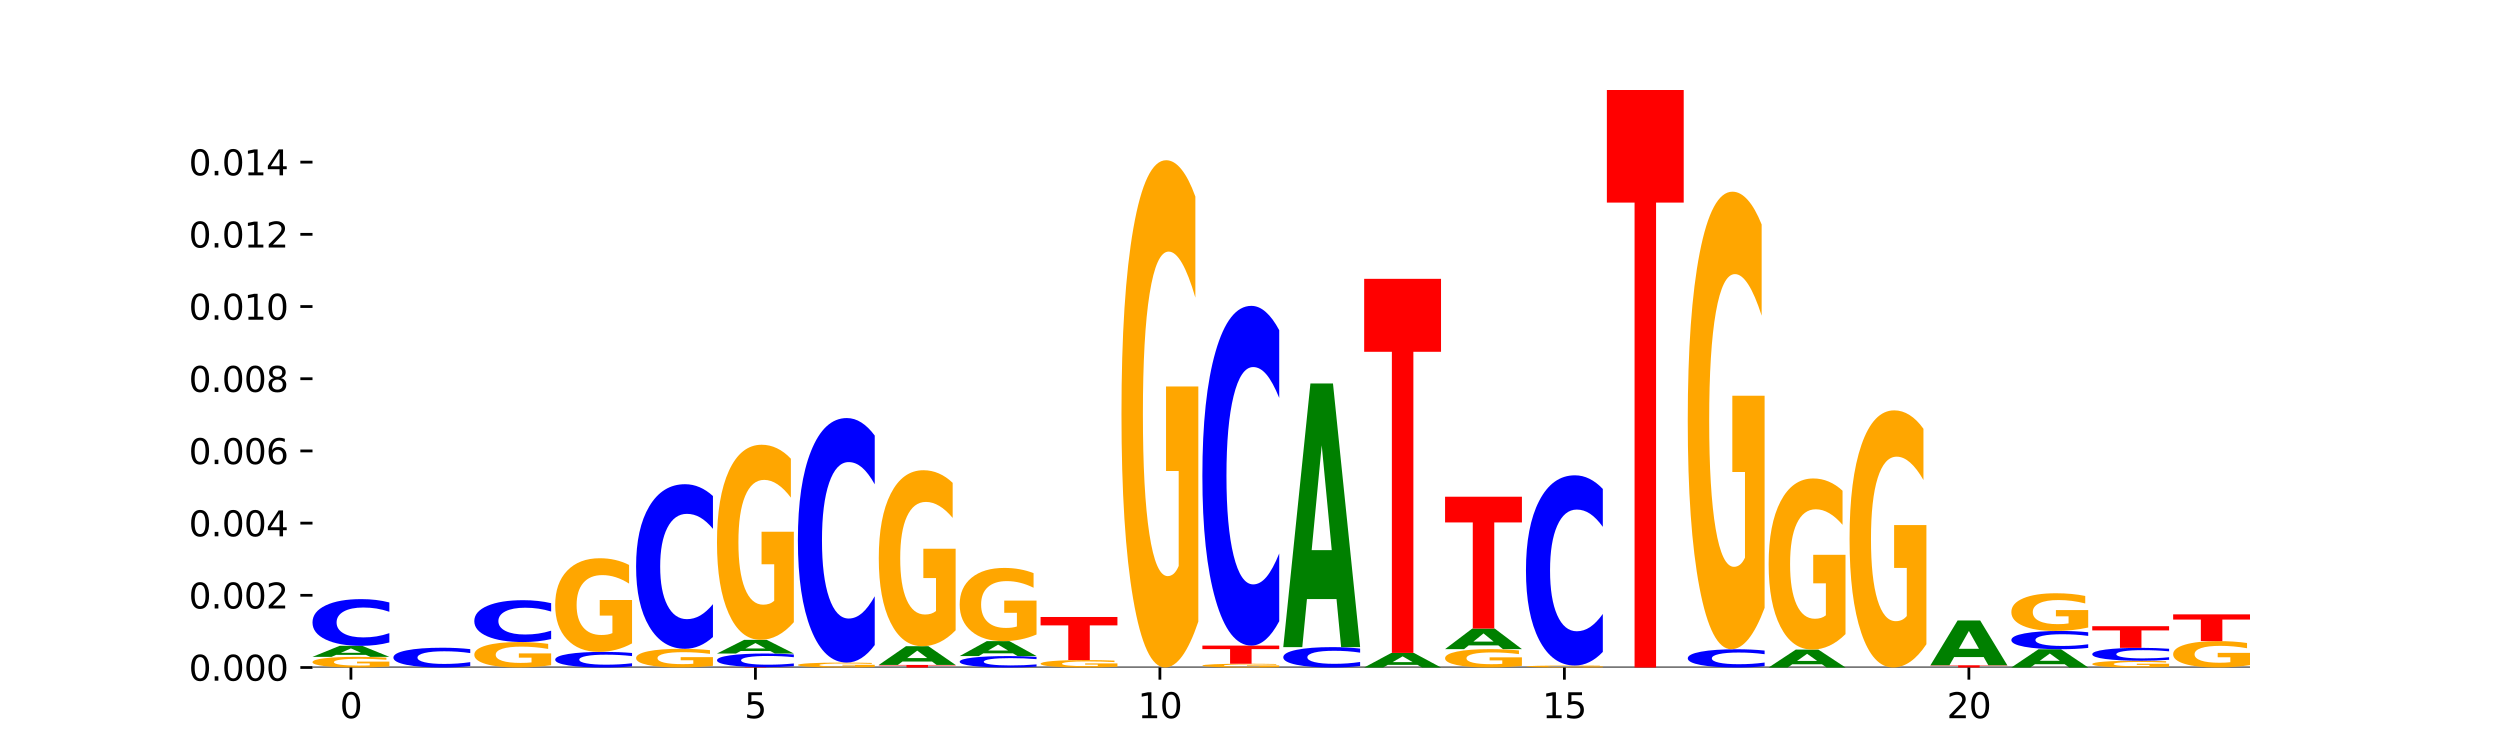 <?xml version="1.0" encoding="utf-8" standalone="no"?>
<!DOCTYPE svg PUBLIC "-//W3C//DTD SVG 1.1//EN"
  "http://www.w3.org/Graphics/SVG/1.1/DTD/svg11.dtd">
<svg xmlns:xlink="http://www.w3.org/1999/xlink" width="720pt" height="216pt" viewBox="0 0 720 216" xmlns="http://www.w3.org/2000/svg" version="1.1">
 <defs>
  <style type="text/css">*{stroke-linejoin: round; stroke-linecap: butt}</style>
 </defs>
 <g id="figure_1">
  <g id="patch_1">
   <path d="M 0 216 
L 720 216 
L 720 0 
L 0 0 
z
" style="fill: #ffffff"/>
  </g>
  <g id="axes_1">
   <g id="patch_2">
    <path d="M 90 192.24 
L 648 192.24 
L 648 25.92 
L 90 25.92 
z
" style="fill: #ffffff"/>
   </g>
   <g id="line2d_1">
    <path d="M 90 192.24 
L 648 192.24 
" clip-path="url(#pca70b6a811)" style="fill: none; stroke: #000000; stroke-width: 0.5; stroke-linecap: square"/>
   </g>
   <g id="patch_3">
    <path d="M 112.134 191.963 
Q 109.901 192.101 107.501 192.171 
Q 105.1 192.24 102.54 192.24 
Q 96.756 192.24 93.378 191.827 
Q 90 191.414 90 190.708 
Q 90 189.993 93.438 189.583 
Q 96.88 189.173 102.867 189.173 
Q 105.174 189.173 107.287 189.229 
Q 109.405 189.284 111.28 189.393 
L 111.28 190.004 
Q 109.346 189.864 107.431 189.795 
Q 105.516 189.726 103.592 189.726 
Q 100.03 189.726 98.1 189.98 
Q 96.171 190.234 96.171 190.708 
Q 96.171 191.176 98.031 191.432 
Q 99.891 191.688 103.314 191.688 
Q 104.246 191.688 105.045 191.673 
Q 105.844 191.658 106.479 191.626 
L 106.479 191.052 
L 102.833 191.052 
L 102.833 190.541 
L 112.134 190.541 
L 112.134 191.963 
z
" clip-path="url(#pca70b6a811)" style="fill: #ffa600"/>
   </g>
   <g id="patch_4">
    <path d="M 105.332 188.595 
L 96.82 188.595 
L 95.476 189.173 
L 90 189.173 
L 97.82 185.997 
L 104.314 185.997 
L 112.134 189.173 
L 106.662 189.173 
L 105.332 188.595 
z
M 98.177 188.005 
L 103.961 188.005 
L 101.074 186.741 
L 98.177 188.005 
z
" clip-path="url(#pca70b6a811)" style="fill: #008000"/>
   </g>
   <g id="patch_5">
    <path d="M 112.134 185.032 
Q 110.282 185.51 108.28 185.752 
Q 106.278 185.997 104.098 185.997 
Q 97.595 185.997 93.798 184.185 
Q 90 182.373 90 179.274 
Q 90 176.164 93.798 174.355 
Q 97.595 172.543 104.098 172.543 
Q 106.278 172.543 108.28 172.787 
Q 110.282 173.029 112.134 173.507 
L 112.134 176.189 
Q 110.265 175.555 108.453 175.261 
Q 106.641 174.966 104.639 174.966 
Q 101.047 174.966 98.99 176.114 
Q 96.937 177.259 96.937 179.274 
Q 96.937 181.28 98.99 182.428 
Q 101.047 183.573 104.639 183.573 
Q 106.641 183.573 108.453 183.279 
Q 110.265 182.981 112.134 182.348 
L 112.134 185.032 
z
" clip-path="url(#pca70b6a811)" style="fill: #0000ff"/>
   </g>
   <g id="patch_6">
    <path d="M 135.432 191.832 
Q 133.581 192.034 131.579 192.136 
Q 129.577 192.24 127.396 192.24 
Q 120.894 192.24 117.096 191.473 
Q 113.299 190.705 113.299 189.393 
Q 113.299 188.076 117.096 187.31 
Q 120.894 186.543 127.396 186.543 
Q 129.577 186.543 131.579 186.646 
Q 133.581 186.749 135.432 186.951 
L 135.432 188.087 
Q 133.564 187.818 131.752 187.694 
Q 129.939 187.569 127.937 187.569 
Q 124.346 187.569 122.288 188.055 
Q 120.236 188.54 120.236 189.393 
Q 120.236 190.243 122.288 190.729 
Q 124.346 191.214 127.937 191.214 
Q 129.939 191.214 131.752 191.089 
Q 133.564 190.963 135.432 190.695 
L 135.432 191.832 
z
" clip-path="url(#pca70b6a811)" style="fill: #0000ff"/>
   </g>
   <g id="patch_7">
    <path d="M 158.731 191.577 
Q 156.498 191.908 154.098 192.075 
Q 151.697 192.24 149.137 192.24 
Q 143.353 192.24 139.975 191.253 
Q 136.597 190.266 136.597 188.578 
Q 136.597 186.87 140.035 185.891 
Q 143.477 184.911 149.465 184.911 
Q 151.771 184.911 153.884 185.044 
Q 156.002 185.176 157.877 185.436 
L 157.877 186.897 
Q 155.943 186.563 154.028 186.398 
Q 152.113 186.231 150.189 186.231 
Q 146.627 186.231 144.698 186.84 
Q 142.768 187.447 142.768 188.578 
Q 142.768 189.698 144.628 190.31 
Q 146.488 190.92 149.911 190.92 
Q 150.844 190.92 151.642 190.885 
Q 152.441 190.849 153.076 190.773 
L 153.076 189.401 
L 149.43 189.401 
L 149.43 188.18 
L 158.731 188.18 
L 158.731 191.577 
z
" clip-path="url(#pca70b6a811)" style="fill: #ffa600"/>
   </g>
   <g id="patch_8">
    <path d="M 158.731 184.047 
Q 156.879 184.475 154.877 184.692 
Q 152.875 184.911 150.695 184.911 
Q 144.192 184.911 140.395 183.287 
Q 136.597 181.663 136.597 178.885 
Q 136.597 176.098 140.395 174.476 
Q 144.192 172.852 150.695 172.852 
Q 152.875 172.852 154.877 173.071 
Q 156.879 173.288 158.731 173.716 
L 158.731 176.12 
Q 156.863 175.552 155.05 175.288 
Q 153.238 175.024 151.236 175.024 
Q 147.644 175.024 145.587 176.053 
Q 143.534 177.079 143.534 178.885 
Q 143.534 180.684 145.587 181.713 
Q 147.644 182.739 151.236 182.739 
Q 153.238 182.739 155.05 182.475 
Q 156.863 182.208 158.731 181.64 
L 158.731 184.047 
z
" clip-path="url(#pca70b6a811)" style="fill: #0000ff"/>
   </g>
   <g id="patch_9">
    <path d="M 182.029 191.917 
Q 180.178 192.077 178.176 192.158 
Q 176.174 192.24 173.993 192.24 
Q 167.491 192.24 163.693 191.633 
Q 159.896 191.027 159.896 189.99 
Q 159.896 188.949 163.693 188.343 
Q 167.491 187.736 173.993 187.736 
Q 176.174 187.736 178.176 187.818 
Q 180.178 187.899 182.029 188.059 
L 182.029 188.957 
Q 180.161 188.745 178.349 188.646 
Q 176.536 188.548 174.534 188.548 
Q 170.943 188.548 168.885 188.932 
Q 166.833 189.315 166.833 189.99 
Q 166.833 190.661 168.885 191.045 
Q 170.943 191.429 174.534 191.429 
Q 176.536 191.429 178.349 191.33 
Q 180.161 191.231 182.029 191.018 
L 182.029 191.917 
z
" clip-path="url(#pca70b6a811)" style="fill: #0000ff"/>
   </g>
   <g id="patch_10">
    <path d="M 182.029 185.297 
Q 179.797 186.516 177.396 187.129 
Q 174.995 187.736 172.436 187.736 
Q 166.652 187.736 163.274 184.105 
Q 159.896 180.473 159.896 174.262 
Q 159.896 167.979 163.333 164.376 
Q 166.776 160.772 172.763 160.772 
Q 175.07 160.772 177.183 161.262 
Q 179.301 161.747 181.176 162.705 
L 181.176 168.08 
Q 179.241 166.849 177.327 166.242 
Q 175.412 165.629 173.487 165.629 
Q 169.926 165.629 167.996 167.868 
Q 166.066 170.102 166.066 174.262 
Q 166.066 178.384 167.927 180.635 
Q 169.787 182.879 173.21 182.879 
Q 174.142 182.879 174.941 182.751 
Q 175.739 182.617 176.374 182.339 
L 176.374 177.293 
L 172.728 177.293 
L 172.728 172.797 
L 182.029 172.797 
L 182.029 185.297 
z
" clip-path="url(#pca70b6a811)" style="fill: #ffa600"/>
   </g>
   <g id="patch_11">
    <path d="M 205.328 191.753 
Q 203.096 191.996 200.695 192.119 
Q 198.294 192.24 195.734 192.24 
Q 189.95 192.24 186.572 191.515 
Q 183.194 190.79 183.194 189.55 
Q 183.194 188.295 186.632 187.576 
Q 190.074 186.856 196.062 186.856 
Q 198.368 186.856 200.481 186.954 
Q 202.6 187.051 204.475 187.242 
L 204.475 188.315 
Q 202.54 188.069 200.625 187.948 
Q 198.711 187.826 196.786 187.826 
Q 193.224 187.826 191.295 188.273 
Q 189.365 188.719 189.365 189.55 
Q 189.365 190.373 191.225 190.822 
Q 193.085 191.27 196.508 191.27 
Q 197.441 191.27 198.239 191.245 
Q 199.038 191.218 199.673 191.162 
L 199.673 190.155 
L 196.027 190.155 
L 196.027 189.257 
L 205.328 189.257 
L 205.328 191.753 
z
" clip-path="url(#pca70b6a811)" style="fill: #ffa600"/>
   </g>
   <g id="patch_12">
    <path d="M 205.328 183.458 
Q 203.476 185.142 201.474 185.994 
Q 199.472 186.856 197.292 186.856 
Q 190.79 186.856 186.992 180.471 
Q 183.194 174.087 183.194 163.169 
Q 183.194 152.211 186.992 145.836 
Q 190.79 139.452 197.292 139.452 
Q 199.472 139.452 201.474 140.313 
Q 203.476 141.165 205.328 142.85 
L 205.328 152.299 
Q 203.46 150.067 201.647 149.029 
Q 199.835 147.991 197.833 147.991 
Q 194.241 147.991 192.184 152.035 
Q 190.131 156.069 190.131 163.169 
Q 190.131 170.239 192.184 174.283 
Q 194.241 178.317 197.833 178.317 
Q 199.835 178.317 201.647 177.279 
Q 203.46 176.231 205.328 173.999 
L 205.328 183.458 
z
" clip-path="url(#pca70b6a811)" style="fill: #0000ff"/>
   </g>
   <g id="patch_13">
    <path d="M 206.493 192.139 
L 228.626 192.139 
L 228.626 192.159 
L 220.663 192.159 
L 220.663 192.24 
L 214.471 192.24 
L 214.471 192.159 
L 206.493 192.159 
L 206.493 192.139 
z
" clip-path="url(#pca70b6a811)" style="fill: #ff0000"/>
   </g>
   <g id="patch_14">
    <path d="M 228.626 191.858 
Q 226.775 191.997 224.773 192.068 
Q 222.771 192.139 220.59 192.139 
Q 214.088 192.139 210.29 191.61 
Q 206.493 191.081 206.493 190.176 
Q 206.493 189.268 210.29 188.74 
Q 214.088 188.211 220.59 188.211 
Q 222.771 188.211 224.773 188.282 
Q 226.775 188.353 228.626 188.492 
L 228.626 189.275 
Q 226.758 189.09 224.946 189.004 
Q 223.133 188.918 221.131 188.918 
Q 217.54 188.918 215.482 189.254 
Q 213.43 189.588 213.43 190.176 
Q 213.43 190.762 215.482 191.097 
Q 217.54 191.432 221.131 191.432 
Q 223.133 191.432 224.946 191.346 
Q 226.758 191.259 228.626 191.074 
L 228.626 191.858 
z
" clip-path="url(#pca70b6a811)" style="fill: #0000ff"/>
   </g>
   <g id="patch_15">
    <path d="M 221.825 187.494 
L 213.312 187.494 
L 211.968 188.211 
L 206.493 188.211 
L 214.313 184.274 
L 220.806 184.274 
L 228.626 188.211 
L 223.155 188.211 
L 221.825 187.494 
z
M 214.67 186.763 
L 220.453 186.763 
L 217.566 185.197 
L 214.67 186.763 
z
" clip-path="url(#pca70b6a811)" style="fill: #008000"/>
   </g>
   <g id="patch_16">
    <path d="M 228.626 179.19 
Q 226.394 181.732 223.993 183.009 
Q 221.592 184.274 219.033 184.274 
Q 213.249 184.274 209.871 176.707 
Q 206.493 169.139 206.493 156.197 
Q 206.493 143.105 209.93 135.595 
Q 213.373 128.086 219.36 128.086 
Q 221.667 128.086 223.78 129.107 
Q 225.898 130.117 227.773 132.113 
L 227.773 143.314 
Q 225.839 140.749 223.924 139.484 
Q 222.009 138.207 220.084 138.207 
Q 216.523 138.207 214.593 142.873 
Q 212.664 147.527 212.664 156.197 
Q 212.664 164.786 214.524 169.475 
Q 216.384 174.153 219.807 174.153 
Q 220.739 174.153 221.538 173.886 
Q 222.336 173.608 222.971 173.027 
L 222.971 162.511 
L 219.325 162.511 
L 219.325 153.145 
L 228.626 153.145 
L 228.626 179.19 
z
" clip-path="url(#pca70b6a811)" style="fill: #ffa600"/>
   </g>
   <g id="patch_17">
    <path d="M 251.925 192.112 
Q 249.693 192.176 247.292 192.208 
Q 244.891 192.24 242.331 192.24 
Q 236.547 192.24 233.169 192.049 
Q 229.791 191.858 229.791 191.531 
Q 229.791 191.201 233.229 191.011 
Q 236.671 190.822 242.659 190.822 
Q 244.965 190.822 247.078 190.847 
Q 249.197 190.873 251.072 190.923 
L 251.072 191.206 
Q 249.137 191.141 247.222 191.109 
Q 245.308 191.077 243.383 191.077 
Q 239.821 191.077 237.892 191.195 
Q 235.962 191.312 235.962 191.531 
Q 235.962 191.748 237.822 191.866 
Q 239.682 191.985 243.105 191.985 
Q 244.038 191.985 244.836 191.978 
Q 245.635 191.971 246.27 191.956 
L 246.27 191.691 
L 242.624 191.691 
L 242.624 191.454 
L 251.925 191.454 
L 251.925 192.112 
z
" clip-path="url(#pca70b6a811)" style="fill: #ffa600"/>
   </g>
   <g id="patch_18">
    <path d="M 251.925 185.774 
Q 250.073 188.276 248.071 189.541 
Q 246.069 190.822 243.889 190.822 
Q 237.387 190.822 233.589 181.337 
Q 229.791 171.852 229.791 155.633 
Q 229.791 139.355 233.589 129.885 
Q 237.387 120.4 243.889 120.4 
Q 246.069 120.4 248.071 121.68 
Q 250.073 122.946 251.925 125.448 
L 251.925 139.486 
Q 250.057 136.169 248.244 134.627 
Q 246.432 133.085 244.43 133.085 
Q 240.839 133.085 238.781 139.093 
Q 236.729 145.086 236.729 155.633 
Q 236.729 166.136 238.781 172.143 
Q 240.839 178.137 244.43 178.137 
Q 246.432 178.137 248.244 176.595 
Q 250.057 175.038 251.925 171.722 
L 251.925 185.774 
z
" clip-path="url(#pca70b6a811)" style="fill: #0000ff"/>
   </g>
   <g id="patch_19">
    <path d="M 253.09 191.51 
L 275.223 191.51 
L 275.223 191.652 
L 267.26 191.652 
L 267.26 192.24 
L 261.068 192.24 
L 261.068 191.652 
L 253.09 191.652 
L 253.09 191.51 
z
" clip-path="url(#pca70b6a811)" style="fill: #ff0000"/>
   </g>
   <g id="patch_20">
    <path d="M 268.422 190.527 
L 259.91 190.527 
L 258.565 191.51 
L 253.09 191.51 
L 260.91 186.114 
L 267.404 186.114 
L 275.223 191.51 
L 269.752 191.51 
L 268.422 190.527 
z
M 261.267 189.525 
L 267.051 189.525 
L 264.163 187.379 
L 261.267 189.525 
z
" clip-path="url(#pca70b6a811)" style="fill: #008000"/>
   </g>
   <g id="patch_21">
    <path d="M 275.223 181.528 
Q 272.991 183.821 270.59 184.973 
Q 268.189 186.114 265.63 186.114 
Q 259.846 186.114 256.468 179.287 
Q 253.09 172.46 253.09 160.785 
Q 253.09 148.974 256.527 142.199 
Q 259.97 135.424 265.957 135.424 
Q 268.264 135.424 270.377 136.346 
Q 272.495 137.257 274.37 139.058 
L 274.37 149.162 
Q 272.436 146.848 270.521 145.707 
Q 268.606 144.555 266.681 144.555 
Q 263.12 144.555 261.19 148.764 
Q 259.261 152.963 259.261 160.785 
Q 259.261 168.533 261.121 172.764 
Q 262.981 176.983 266.404 176.983 
Q 267.336 176.983 268.135 176.743 
Q 268.934 176.491 269.568 175.968 
L 269.568 166.481 
L 265.923 166.481 
L 265.923 158.031 
L 275.223 158.031 
L 275.223 181.528 
z
" clip-path="url(#pca70b6a811)" style="fill: #ffa600"/>
   </g>
   <g id="patch_22">
    <path d="M 298.522 192.004 
Q 296.67 192.121 294.668 192.18 
Q 292.666 192.24 290.486 192.24 
Q 283.984 192.24 280.186 191.796 
Q 276.388 191.352 276.388 190.593 
Q 276.388 189.832 280.186 189.388 
Q 283.984 188.945 290.486 188.945 
Q 292.666 188.945 294.668 189.004 
Q 296.67 189.064 298.522 189.181 
L 298.522 189.838 
Q 296.654 189.682 294.841 189.61 
Q 293.029 189.538 291.027 189.538 
Q 287.436 189.538 285.378 189.819 
Q 283.326 190.1 283.326 190.593 
Q 283.326 191.085 285.378 191.366 
Q 287.436 191.646 291.027 191.646 
Q 293.029 191.646 294.841 191.574 
Q 296.654 191.501 298.522 191.346 
L 298.522 192.004 
z
" clip-path="url(#pca70b6a811)" style="fill: #0000ff"/>
   </g>
   <g id="patch_23">
    <path d="M 291.72 188.161 
L 283.208 188.161 
L 281.864 188.945 
L 276.388 188.945 
L 284.208 184.644 
L 290.702 184.644 
L 298.522 188.945 
L 293.051 188.945 
L 291.72 188.161 
z
M 284.566 187.363 
L 290.349 187.363 
L 287.462 185.652 
L 284.566 187.363 
z
" clip-path="url(#pca70b6a811)" style="fill: #008000"/>
   </g>
   <g id="patch_24">
    <path d="M 298.522 182.737 
Q 296.29 183.69 293.889 184.169 
Q 291.488 184.644 288.928 184.644 
Q 283.144 184.644 279.766 181.805 
Q 276.388 178.965 276.388 174.109 
Q 276.388 169.196 279.826 166.379 
Q 283.268 163.561 289.256 163.561 
Q 291.562 163.561 293.676 163.944 
Q 295.794 164.323 297.669 165.072 
L 297.669 169.275 
Q 295.734 168.312 293.819 167.838 
Q 291.905 167.359 289.98 167.359 
Q 286.418 167.359 284.489 169.109 
Q 282.559 170.856 282.559 174.109 
Q 282.559 177.332 284.419 179.091 
Q 286.279 180.846 289.702 180.846 
Q 290.635 180.846 291.433 180.746 
Q 292.232 180.642 292.867 180.424 
L 292.867 176.478 
L 289.221 176.478 
L 289.221 172.964 
L 298.522 172.964 
L 298.522 182.737 
z
" clip-path="url(#pca70b6a811)" style="fill: #ffa600"/>
   </g>
   <g id="patch_25">
    <path d="M 321.82 192.046 
Q 319.588 192.143 317.187 192.192 
Q 314.787 192.24 312.227 192.24 
Q 306.443 192.24 303.065 191.951 
Q 299.687 191.663 299.687 191.169 
Q 299.687 190.67 303.124 190.383 
Q 306.567 190.097 312.554 190.097 
Q 314.861 190.097 316.974 190.136 
Q 319.092 190.174 320.967 190.251 
L 320.967 190.678 
Q 319.033 190.58 317.118 190.532 
Q 315.203 190.483 313.279 190.483 
Q 309.717 190.483 307.787 190.661 
Q 305.858 190.838 305.858 191.169 
Q 305.858 191.497 307.718 191.676 
Q 309.578 191.854 313.001 191.854 
Q 313.933 191.854 314.732 191.844 
Q 315.531 191.833 316.166 191.811 
L 316.166 191.41 
L 312.52 191.41 
L 312.52 191.053 
L 321.82 191.053 
L 321.82 192.046 
z
" clip-path="url(#pca70b6a811)" style="fill: #ffa600"/>
   </g>
   <g id="patch_26">
    <path d="M 299.687 177.693 
L 321.82 177.693 
L 321.82 180.112 
L 313.858 180.112 
L 313.858 190.097 
L 307.665 190.097 
L 307.665 180.112 
L 299.687 180.112 
L 299.687 177.693 
z
" clip-path="url(#pca70b6a811)" style="fill: #ff0000"/>
   </g>
   <g id="patch_27">
    <path d="M 345.119 179.022 
Q 342.887 185.631 340.486 188.95 
Q 338.085 192.24 335.525 192.24 
Q 329.742 192.24 326.363 172.563 
Q 322.985 152.886 322.985 119.237 
Q 322.985 85.195 326.423 65.669 
Q 329.866 46.143 335.853 46.143 
Q 338.159 46.143 340.273 48.799 
Q 342.391 51.424 344.266 56.615 
L 344.266 85.738 
Q 342.331 79.068 340.416 75.779 
Q 338.502 72.459 336.577 72.459 
Q 333.015 72.459 331.086 84.591 
Q 329.156 96.693 329.156 119.237 
Q 329.156 141.569 331.016 153.762 
Q 332.877 165.924 336.299 165.924 
Q 337.232 165.924 338.03 165.23 
Q 338.829 164.505 339.464 162.996 
L 339.464 135.654 
L 335.818 135.654 
L 335.818 111.3 
L 345.119 111.3 
L 345.119 179.022 
z
" clip-path="url(#pca70b6a811)" style="fill: #ffa600"/>
   </g>
   <g id="patch_28">
    <path d="M 368.418 192.142 
Q 366.185 192.191 363.784 192.216 
Q 361.384 192.24 358.824 192.24 
Q 353.04 192.24 349.662 192.094 
Q 346.284 191.947 346.284 191.697 
Q 346.284 191.444 349.722 191.299 
Q 353.164 191.154 359.151 191.154 
Q 361.458 191.154 363.571 191.174 
Q 365.689 191.193 367.564 191.232 
L 367.564 191.448 
Q 365.63 191.399 363.715 191.374 
Q 361.8 191.349 359.876 191.349 
Q 356.314 191.349 354.384 191.44 
Q 352.455 191.53 352.455 191.697 
Q 352.455 191.863 354.315 191.954 
Q 356.175 192.044 359.598 192.044 
Q 360.53 192.044 361.329 192.039 
Q 362.128 192.034 362.763 192.023 
L 362.763 191.819 
L 359.117 191.819 
L 359.117 191.638 
L 368.418 191.638 
L 368.418 192.142 
z
" clip-path="url(#pca70b6a811)" style="fill: #ffa600"/>
   </g>
   <g id="patch_29">
    <path d="M 346.284 185.932 
L 368.418 185.932 
L 368.418 186.95 
L 360.455 186.95 
L 360.455 191.154 
L 354.262 191.154 
L 354.262 186.95 
L 346.284 186.95 
L 346.284 185.932 
z
" clip-path="url(#pca70b6a811)" style="fill: #ff0000"/>
   </g>
   <g id="patch_30">
    <path d="M 368.418 178.919 
Q 366.566 182.395 364.564 184.153 
Q 362.562 185.932 360.382 185.932 
Q 353.879 185.932 350.082 172.754 
Q 346.284 159.577 346.284 137.041 
Q 346.284 114.425 350.082 101.267 
Q 353.879 88.089 360.382 88.089 
Q 362.562 88.089 364.564 89.868 
Q 366.566 91.626 368.418 95.103 
L 368.418 114.607 
Q 366.549 109.998 364.737 107.856 
Q 362.925 105.714 360.923 105.714 
Q 357.331 105.714 355.273 114.061 
Q 353.221 122.388 353.221 137.041 
Q 353.221 151.634 355.273 159.981 
Q 357.331 168.308 360.923 168.308 
Q 362.925 168.308 364.737 166.165 
Q 366.549 164.003 368.418 159.395 
L 368.418 178.919 
z
" clip-path="url(#pca70b6a811)" style="fill: #0000ff"/>
   </g>
   <g id="patch_31">
    <path d="M 391.716 191.819 
Q 389.865 192.028 387.863 192.133 
Q 385.861 192.24 383.68 192.24 
Q 377.178 192.24 373.38 191.449 
Q 369.582 190.659 369.582 189.306 
Q 369.582 187.949 373.38 187.16 
Q 377.178 186.369 383.68 186.369 
Q 385.861 186.369 387.863 186.476 
Q 389.865 186.581 391.716 186.79 
L 391.716 187.96 
Q 389.848 187.684 388.036 187.555 
Q 386.223 187.427 384.221 187.427 
Q 380.63 187.427 378.572 187.927 
Q 376.52 188.427 376.52 189.306 
Q 376.52 190.182 378.572 190.683 
Q 380.63 191.182 384.221 191.182 
Q 386.223 191.182 388.036 191.054 
Q 389.848 190.924 391.716 190.648 
L 391.716 191.819 
z
" clip-path="url(#pca70b6a811)" style="fill: #0000ff"/>
   </g>
   <g id="patch_32">
    <path d="M 384.914 172.538 
L 376.402 172.538 
L 375.058 186.369 
L 369.582 186.369 
L 377.402 110.445 
L 383.896 110.445 
L 391.716 186.369 
L 386.245 186.369 
L 384.914 172.538 
z
M 377.76 158.447 
L 383.543 158.447 
L 380.656 128.246 
L 377.76 158.447 
z
" clip-path="url(#pca70b6a811)" style="fill: #008000"/>
   </g>
   <g id="patch_33">
    <path d="M 408.213 191.475 
L 399.701 191.475 
L 398.357 192.24 
L 392.881 192.24 
L 400.701 188.042 
L 407.195 188.042 
L 415.015 192.24 
L 409.543 192.24 
L 408.213 191.475 
z
M 401.058 190.696 
L 406.842 190.696 
L 403.955 189.026 
L 401.058 190.696 
z
" clip-path="url(#pca70b6a811)" style="fill: #008000"/>
   </g>
   <g id="patch_34">
    <path d="M 392.881 80.305 
L 415.015 80.305 
L 415.015 101.317 
L 407.052 101.317 
L 407.052 188.042 
L 400.859 188.042 
L 400.859 101.317 
L 392.881 101.317 
L 392.881 80.305 
z
" clip-path="url(#pca70b6a811)" style="fill: #ff0000"/>
   </g>
   <g id="patch_35">
    <path d="M 438.313 191.761 
Q 436.081 192.001 433.68 192.121 
Q 431.279 192.24 428.72 192.24 
Q 422.936 192.24 419.558 191.527 
Q 416.18 190.814 416.18 189.595 
Q 416.18 188.362 419.617 187.655 
Q 423.06 186.948 429.047 186.948 
Q 431.354 186.948 433.467 187.044 
Q 435.585 187.139 437.46 187.327 
L 437.46 188.382 
Q 435.525 188.14 433.611 188.021 
Q 431.696 187.901 429.771 187.901 
Q 426.21 187.901 424.28 188.34 
Q 422.35 188.779 422.35 189.595 
Q 422.35 190.404 424.211 190.846 
Q 426.071 191.287 429.493 191.287 
Q 430.426 191.287 431.225 191.262 
Q 432.023 191.235 432.658 191.181 
L 432.658 190.19 
L 429.012 190.19 
L 429.012 189.308 
L 438.313 189.308 
L 438.313 191.761 
z
" clip-path="url(#pca70b6a811)" style="fill: #ffa600"/>
   </g>
   <g id="patch_36">
    <path d="M 431.512 185.87 
L 422.999 185.87 
L 421.655 186.948 
L 416.18 186.948 
L 423.999 181.032 
L 430.493 181.032 
L 438.313 186.948 
L 432.842 186.948 
L 431.512 185.87 
z
M 424.357 184.772 
L 430.14 184.772 
L 427.253 182.419 
L 424.357 184.772 
z
" clip-path="url(#pca70b6a811)" style="fill: #008000"/>
   </g>
   <g id="patch_37">
    <path d="M 416.18 143.055 
L 438.313 143.055 
L 438.313 150.462 
L 430.35 150.462 
L 430.35 181.032 
L 424.158 181.032 
L 424.158 150.462 
L 416.18 150.462 
L 416.18 143.055 
z
" clip-path="url(#pca70b6a811)" style="fill: #ff0000"/>
   </g>
   <g id="patch_38">
    <path d="M 461.612 192.189 
Q 459.379 192.214 456.979 192.227 
Q 454.578 192.24 452.018 192.24 
Q 446.234 192.24 442.856 192.164 
Q 439.478 192.088 439.478 191.958 
Q 439.478 191.826 442.916 191.75 
Q 446.358 191.675 452.346 191.675 
Q 454.652 191.675 456.765 191.685 
Q 458.883 191.695 460.758 191.715 
L 460.758 191.828 
Q 458.824 191.802 456.909 191.79 
Q 454.994 191.777 453.07 191.777 
Q 449.508 191.777 447.579 191.824 
Q 445.649 191.87 445.649 191.958 
Q 445.649 192.044 447.509 192.091 
Q 449.369 192.138 452.792 192.138 
Q 453.725 192.138 454.523 192.136 
Q 455.322 192.133 455.957 192.127 
L 455.957 192.021 
L 452.311 192.021 
L 452.311 191.927 
L 461.612 191.927 
L 461.612 192.189 
z
" clip-path="url(#pca70b6a811)" style="fill: #ffa600"/>
   </g>
   <g id="patch_39">
    <path d="M 461.612 187.748 
Q 459.76 189.694 457.758 190.679 
Q 455.756 191.675 453.576 191.675 
Q 447.073 191.675 443.276 184.296 
Q 439.478 176.917 439.478 164.299 
Q 439.478 151.635 443.276 144.267 
Q 447.073 136.889 453.576 136.889 
Q 455.756 136.889 457.758 137.885 
Q 459.76 138.869 461.612 140.816 
L 461.612 151.737 
Q 459.744 149.156 457.931 147.957 
Q 456.119 146.757 454.117 146.757 
Q 450.525 146.757 448.468 151.431 
Q 446.415 156.094 446.415 164.299 
Q 446.415 172.47 448.468 177.144 
Q 450.525 181.806 454.117 181.806 
Q 456.119 181.806 457.931 180.607 
Q 459.744 179.396 461.612 176.815 
L 461.612 187.748 
z
" clip-path="url(#pca70b6a811)" style="fill: #0000ff"/>
   </g>
   <g id="patch_40">
    <path d="M 462.777 25.92 
L 484.91 25.92 
L 484.91 58.357 
L 476.947 58.357 
L 476.947 192.24 
L 470.755 192.24 
L 470.755 58.357 
L 462.777 58.357 
L 462.777 25.92 
z
" clip-path="url(#pca70b6a811)" style="fill: #ff0000"/>
   </g>
   <g id="patch_41">
    <path d="M 508.209 191.863 
Q 506.357 192.05 504.355 192.144 
Q 502.353 192.24 500.173 192.24 
Q 493.671 192.24 489.873 191.532 
Q 486.075 190.824 486.075 189.614 
Q 486.075 188.399 489.873 187.692 
Q 493.671 186.984 500.173 186.984 
Q 502.353 186.984 504.355 187.079 
Q 506.357 187.174 508.209 187.361 
L 508.209 188.408 
Q 506.341 188.161 504.528 188.046 
Q 502.716 187.931 500.714 187.931 
Q 497.122 187.931 495.065 188.379 
Q 493.012 188.826 493.012 189.614 
Q 493.012 190.397 495.065 190.846 
Q 497.122 191.293 500.714 191.293 
Q 502.716 191.293 504.528 191.178 
Q 506.341 191.062 508.209 190.814 
L 508.209 191.863 
z
" clip-path="url(#pca70b6a811)" style="fill: #0000ff"/>
   </g>
   <g id="patch_42">
    <path d="M 508.209 175.061 
Q 505.977 181.022 503.576 184.017 
Q 501.175 186.984 498.615 186.984 
Q 492.831 186.984 489.453 169.236 
Q 486.075 151.487 486.075 121.135 
Q 486.075 90.43 489.513 72.817 
Q 492.955 55.205 498.943 55.205 
Q 501.249 55.205 503.362 57.601 
Q 505.481 59.969 507.356 64.651 
L 507.356 90.92 
Q 505.421 84.904 503.506 81.936 
Q 501.592 78.942 499.667 78.942 
Q 496.105 78.942 494.176 89.885 
Q 492.246 100.801 492.246 121.135 
Q 492.246 141.279 494.106 152.277 
Q 495.966 163.247 499.389 163.247 
Q 500.322 163.247 501.12 162.621 
Q 501.919 161.967 502.554 160.606 
L 502.554 135.944 
L 498.908 135.944 
L 498.908 113.976 
L 508.209 113.976 
L 508.209 175.061 
z
" clip-path="url(#pca70b6a811)" style="fill: #ffa600"/>
   </g>
   <g id="patch_43">
    <path d="M 524.706 191.3 
L 516.193 191.3 
L 514.849 192.24 
L 509.374 192.24 
L 517.194 187.082 
L 523.687 187.082 
L 531.507 192.24 
L 526.036 192.24 
L 524.706 191.3 
z
M 517.551 190.343 
L 523.334 190.343 
L 520.447 188.291 
L 517.551 190.343 
z
" clip-path="url(#pca70b6a811)" style="fill: #008000"/>
   </g>
   <g id="patch_44">
    <path d="M 531.507 182.623 
Q 529.275 184.852 526.874 185.972 
Q 524.473 187.082 521.914 187.082 
Q 516.13 187.082 512.752 180.444 
Q 509.374 173.806 509.374 162.454 
Q 509.374 150.97 512.811 144.383 
Q 516.254 137.796 522.241 137.796 
Q 524.548 137.796 526.661 138.692 
Q 528.779 139.578 530.654 141.329 
L 530.654 151.153 
Q 528.72 148.904 526.805 147.794 
Q 524.89 146.674 522.965 146.674 
Q 519.404 146.674 517.474 150.767 
Q 515.545 154.849 515.545 162.454 
Q 515.545 169.988 517.405 174.101 
Q 519.265 178.204 522.688 178.204 
Q 523.62 178.204 524.419 177.97 
Q 525.217 177.726 525.852 177.217 
L 525.852 167.993 
L 522.206 167.993 
L 522.206 159.777 
L 531.507 159.777 
L 531.507 182.623 
z
" clip-path="url(#pca70b6a811)" style="fill: #ffa600"/>
   </g>
   <g id="patch_45">
    <path d="M 554.806 185.539 
Q 552.574 188.89 550.173 190.573 
Q 547.772 192.24 545.212 192.24 
Q 539.428 192.24 536.05 182.266 
Q 532.672 172.291 532.672 155.234 
Q 532.672 137.978 536.11 128.08 
Q 539.552 118.182 545.54 118.182 
Q 547.846 118.182 549.959 119.529 
Q 552.078 120.86 553.953 123.491 
L 553.953 138.253 
Q 552.018 134.872 550.103 133.205 
Q 548.189 131.522 546.264 131.522 
Q 542.702 131.522 540.773 137.672 
Q 538.843 143.807 538.843 155.234 
Q 538.843 166.555 540.703 172.735 
Q 542.563 178.9 545.986 178.9 
Q 546.919 178.9 547.717 178.548 
Q 548.516 178.181 549.151 177.416 
L 549.151 163.556 
L 545.505 163.556 
L 545.505 151.211 
L 554.806 151.211 
L 554.806 185.539 
z
" clip-path="url(#pca70b6a811)" style="fill: #ffa600"/>
   </g>
   <g id="patch_46">
    <path d="M 555.971 191.593 
L 578.104 191.593 
L 578.104 191.719 
L 570.141 191.719 
L 570.141 192.24 
L 563.949 192.24 
L 563.949 191.719 
L 555.971 191.719 
L 555.971 191.593 
z
" clip-path="url(#pca70b6a811)" style="fill: #ff0000"/>
   </g>
   <g id="patch_47">
    <path d="M 571.303 189.242 
L 562.791 189.242 
L 561.446 191.593 
L 555.971 191.593 
L 563.791 178.688 
L 570.285 178.688 
L 578.104 191.593 
L 572.633 191.593 
L 571.303 189.242 
z
M 564.148 186.847 
L 569.932 186.847 
L 567.044 181.714 
L 564.148 186.847 
z
" clip-path="url(#pca70b6a811)" style="fill: #008000"/>
   </g>
   <g id="patch_48">
    <path d="M 594.601 191.282 
L 586.089 191.282 
L 584.745 192.24 
L 579.269 192.24 
L 587.089 186.982 
L 593.583 186.982 
L 601.403 192.24 
L 595.932 192.24 
L 594.601 191.282 
z
M 587.447 190.306 
L 593.23 190.306 
L 590.343 188.215 
L 587.447 190.306 
z
" clip-path="url(#pca70b6a811)" style="fill: #008000"/>
   </g>
   <g id="patch_49">
    <path d="M 601.403 186.604 
Q 599.551 186.792 597.549 186.886 
Q 595.547 186.982 593.367 186.982 
Q 586.865 186.982 583.067 186.272 
Q 579.269 185.563 579.269 184.349 
Q 579.269 183.131 583.067 182.422 
Q 586.865 181.713 593.367 181.713 
Q 595.547 181.713 597.549 181.808 
Q 599.551 181.903 601.403 182.09 
L 601.403 183.141 
Q 599.535 182.893 597.722 182.777 
Q 595.91 182.662 593.908 182.662 
Q 590.317 182.662 588.259 183.111 
Q 586.207 183.56 586.207 184.349 
Q 586.207 185.135 588.259 185.584 
Q 590.317 186.033 593.908 186.033 
Q 595.91 186.033 597.722 185.917 
Q 599.535 185.801 601.403 185.553 
L 601.403 186.604 
z
" clip-path="url(#pca70b6a811)" style="fill: #0000ff"/>
   </g>
   <g id="patch_50">
    <path d="M 601.403 180.73 
Q 599.171 181.222 596.77 181.468 
Q 594.369 181.713 591.809 181.713 
Q 586.025 181.713 582.647 180.251 
Q 579.269 178.788 579.269 176.288 
Q 579.269 173.758 582.707 172.308 
Q 586.149 170.857 592.137 170.857 
Q 594.443 170.857 596.557 171.054 
Q 598.675 171.249 600.55 171.635 
L 600.55 173.799 
Q 598.615 173.303 596.7 173.059 
Q 594.786 172.812 592.861 172.812 
Q 589.299 172.812 587.37 173.714 
Q 585.44 174.613 585.44 176.288 
Q 585.44 177.947 587.3 178.853 
Q 589.16 179.757 592.583 179.757 
Q 593.516 179.757 594.314 179.706 
Q 595.113 179.652 595.748 179.54 
L 595.748 177.508 
L 592.102 177.508 
L 592.102 175.698 
L 601.403 175.698 
L 601.403 180.73 
z
" clip-path="url(#pca70b6a811)" style="fill: #ffa600"/>
   </g>
   <g id="patch_51">
    <path d="M 624.701 192.064 
Q 622.469 192.152 620.068 192.196 
Q 617.668 192.24 615.108 192.24 
Q 609.324 192.24 605.946 191.977 
Q 602.568 191.715 602.568 191.265 
Q 602.568 190.811 606.005 190.55 
Q 609.448 190.29 615.435 190.29 
Q 617.742 190.29 619.855 190.325 
Q 621.973 190.36 623.848 190.429 
L 623.848 190.818 
Q 621.914 190.729 619.999 190.685 
Q 618.084 190.641 616.16 190.641 
Q 612.598 190.641 610.668 190.803 
Q 608.739 190.964 608.739 191.265 
Q 608.739 191.564 610.599 191.726 
Q 612.459 191.889 615.882 191.889 
Q 616.814 191.889 617.613 191.879 
Q 618.412 191.87 619.047 191.85 
L 619.047 191.485 
L 615.401 191.485 
L 615.401 191.159 
L 624.701 191.159 
L 624.701 192.064 
z
" clip-path="url(#pca70b6a811)" style="fill: #ffa600"/>
   </g>
   <g id="patch_52">
    <path d="M 624.701 190.023 
Q 622.85 190.155 620.848 190.222 
Q 618.846 190.29 616.666 190.29 
Q 610.163 190.29 606.366 189.79 
Q 602.568 189.29 602.568 188.435 
Q 602.568 187.577 606.366 187.078 
Q 610.163 186.578 616.666 186.578 
Q 618.846 186.578 620.848 186.645 
Q 622.85 186.712 624.701 186.844 
L 624.701 187.584 
Q 622.833 187.409 621.021 187.328 
Q 619.208 187.246 617.206 187.246 
Q 613.615 187.246 611.557 187.563 
Q 609.505 187.879 609.505 188.435 
Q 609.505 188.988 611.557 189.305 
Q 613.615 189.621 617.206 189.621 
Q 619.208 189.621 621.021 189.54 
Q 622.833 189.458 624.701 189.283 
L 624.701 190.023 
z
" clip-path="url(#pca70b6a811)" style="fill: #0000ff"/>
   </g>
   <g id="patch_53">
    <path d="M 602.568 180.346 
L 624.701 180.346 
L 624.701 181.561 
L 616.739 181.561 
L 616.739 186.578 
L 610.546 186.578 
L 610.546 181.561 
L 602.568 181.561 
L 602.568 180.346 
z
" clip-path="url(#pca70b6a811)" style="fill: #ff0000"/>
   </g>
   <g id="patch_54">
    <path d="M 648 191.552 
Q 645.768 191.896 643.367 192.069 
Q 640.966 192.24 638.406 192.24 
Q 632.623 192.24 629.244 191.216 
Q 625.866 190.192 625.866 188.44 
Q 625.866 186.669 629.304 185.652 
Q 632.747 184.636 638.734 184.636 
Q 641.04 184.636 643.154 184.774 
Q 645.272 184.911 647.147 185.181 
L 647.147 186.697 
Q 645.212 186.35 643.297 186.179 
Q 641.383 186.006 639.458 186.006 
Q 635.896 186.006 633.967 186.637 
Q 632.037 187.267 632.037 188.44 
Q 632.037 189.603 633.897 190.237 
Q 635.758 190.87 639.18 190.87 
Q 640.113 190.87 640.911 190.834 
Q 641.71 190.796 642.345 190.718 
L 642.345 189.295 
L 638.699 189.295 
L 638.699 188.027 
L 648 188.027 
L 648 191.552 
z
" clip-path="url(#pca70b6a811)" style="fill: #ffa600"/>
   </g>
   <g id="patch_55">
    <path d="M 625.866 176.937 
L 648 176.937 
L 648 178.438 
L 640.037 178.438 
L 640.037 184.636 
L 633.845 184.636 
L 633.845 178.438 
L 625.866 178.438 
L 625.866 176.937 
z
" clip-path="url(#pca70b6a811)" style="fill: #ff0000"/>
   </g>
   <g id="patch_56">
    <path d="M 90 192.774 
L 112.134 192.774 
L 112.134 192.67 
L 104.171 192.67 
L 104.171 192.24 
L 97.978 192.24 
L 97.978 192.67 
L 90 192.67 
L 90 192.774 
z
" clip-path="url(#pca70b6a811)" style="fill: #ff0000"/>
   </g>
   <g id="patch_57">
    <path d="M 128.631 193.532 
L 120.118 193.532 
L 118.774 193.341 
L 113.299 193.341 
L 121.118 194.389 
L 127.612 194.389 
L 135.432 193.341 
L 129.961 193.341 
L 128.631 193.532 
z
M 121.476 193.727 
L 127.259 193.727 
L 124.372 194.144 
L 121.476 193.727 
z
" clip-path="url(#pca70b6a811)" style="fill: #008000"/>
   </g>
   <g id="patch_58">
    <path d="M 135.432 192.679 
Q 133.2 192.646 130.799 192.63 
Q 128.398 192.613 125.839 192.613 
Q 120.055 192.613 116.677 192.711 
Q 113.299 192.809 113.299 192.977 
Q 113.299 193.147 116.736 193.244 
Q 120.179 193.341 126.166 193.341 
Q 128.473 193.341 130.586 193.328 
Q 132.704 193.315 134.579 193.289 
L 134.579 193.144 
Q 132.644 193.177 130.73 193.194 
Q 128.815 193.21 126.89 193.21 
Q 123.329 193.21 121.399 193.15 
Q 119.469 193.089 119.469 192.977 
Q 119.469 192.866 121.33 192.805 
Q 123.19 192.745 126.612 192.745 
Q 127.545 192.745 128.344 192.748 
Q 129.142 192.752 129.777 192.759 
L 129.777 192.895 
L 126.131 192.895 
L 126.131 193.017 
L 135.432 193.017 
L 135.432 192.679 
z
" clip-path="url(#pca70b6a811)" style="fill: #ffa600"/>
   </g>
   <g id="patch_59">
    <path d="M 113.299 192.613 
L 135.432 192.613 
L 135.432 192.541 
L 127.469 192.541 
L 127.469 192.24 
L 121.277 192.24 
L 121.277 192.541 
L 113.299 192.541 
L 113.299 192.613 
z
" clip-path="url(#pca70b6a811)" style="fill: #ff0000"/>
   </g>
   <g id="patch_60">
    <path d="M 151.929 192.802 
L 143.417 192.802 
L 142.073 192.24 
L 136.597 192.24 
L 144.417 195.325 
L 150.911 195.325 
L 158.731 192.24 
L 153.26 192.24 
L 151.929 192.802 
z
M 144.774 193.374 
L 150.558 193.374 
L 147.671 194.601 
L 144.774 193.374 
z
" clip-path="url(#pca70b6a811)" style="fill: #008000"/>
   </g>
   <g id="patch_61">
    <path d="M 136.597 201.639 
L 158.731 201.639 
L 158.731 200.407 
L 150.768 200.407 
L 150.768 195.325 
L 144.575 195.325 
L 144.575 200.407 
L 136.597 200.407 
L 136.597 201.639 
z
" clip-path="url(#pca70b6a811)" style="fill: #ff0000"/>
   </g>
   <g id="patch_62">
    <path d="M 175.228 192.668 
L 166.715 192.668 
L 165.371 192.24 
L 159.896 192.24 
L 167.715 194.591 
L 174.209 194.591 
L 182.029 192.24 
L 176.558 192.24 
L 175.228 192.668 
z
M 168.073 193.105 
L 173.856 193.105 
L 170.969 194.04 
L 168.073 193.105 
z
" clip-path="url(#pca70b6a811)" style="fill: #008000"/>
   </g>
   <g id="patch_63">
    <path d="M 159.896 198.88 
L 182.029 198.88 
L 182.029 198.043 
L 174.066 198.043 
L 174.066 194.591 
L 167.874 194.591 
L 167.874 198.043 
L 159.896 198.043 
L 159.896 198.88 
z
" clip-path="url(#pca70b6a811)" style="fill: #ff0000"/>
   </g>
   <g id="patch_64">
    <path d="M 198.526 194.032 
L 190.014 194.032 
L 188.67 193.011 
L 183.194 193.011 
L 191.014 198.614 
L 197.508 198.614 
L 205.328 193.011 
L 199.857 193.011 
L 198.526 194.032 
z
M 191.372 195.072 
L 197.155 195.072 
L 194.268 197.3 
L 191.372 195.072 
z
" clip-path="url(#pca70b6a811)" style="fill: #008000"/>
   </g>
   <g id="patch_65">
    <path d="M 183.194 193.011 
L 205.328 193.011 
L 205.328 192.861 
L 197.365 192.861 
L 197.365 192.24 
L 191.173 192.24 
L 191.173 192.861 
L 183.194 192.861 
L 183.194 193.011 
z
" clip-path="url(#pca70b6a811)" style="fill: #ff0000"/>
   </g>
   <g id="patch_66">
    <path d="M 245.123 192.442 
L 236.611 192.442 
L 235.267 192.24 
L 229.791 192.24 
L 237.611 193.348 
L 244.105 193.348 
L 251.925 192.24 
L 246.454 192.24 
L 245.123 192.442 
z
M 237.969 192.648 
L 243.752 192.648 
L 240.865 193.088 
L 237.969 192.648 
z
" clip-path="url(#pca70b6a811)" style="fill: #008000"/>
   </g>
   <g id="patch_67">
    <path d="M 229.791 194.987 
L 251.925 194.987 
L 251.925 194.668 
L 243.962 194.668 
L 243.962 193.348 
L 237.77 193.348 
L 237.77 194.668 
L 229.791 194.668 
L 229.791 194.987 
z
" clip-path="url(#pca70b6a811)" style="fill: #ff0000"/>
   </g>
   <g id="patch_68">
    <path d="M 276.388 192.386 
L 298.522 192.386 
L 298.522 192.357 
L 290.559 192.357 
L 290.559 192.24 
L 284.367 192.24 
L 284.367 192.357 
L 276.388 192.357 
L 276.388 192.386 
z
" clip-path="url(#pca70b6a811)" style="fill: #ff0000"/>
   </g>
   <g id="patch_69">
    <path d="M 315.019 192.815 
L 306.507 192.815 
L 305.163 192.24 
L 299.687 192.24 
L 307.507 195.398 
L 314.001 195.398 
L 321.82 192.24 
L 316.349 192.24 
L 315.019 192.815 
z
M 307.864 193.401 
L 313.648 193.401 
L 310.76 194.658 
L 307.864 193.401 
z
" clip-path="url(#pca70b6a811)" style="fill: #008000"/>
   </g>
   <g id="patch_70">
    <path d="M 369.582 193.737 
L 391.716 193.737 
L 391.716 193.445 
L 383.753 193.445 
L 383.753 192.24 
L 377.561 192.24 
L 377.561 193.445 
L 369.582 193.445 
L 369.582 193.737 
z
" clip-path="url(#pca70b6a811)" style="fill: #ff0000"/>
   </g>
   <g id="patch_71">
    <path d="M 438.313 192.511 
Q 436.462 192.377 434.46 192.309 
Q 432.458 192.24 430.277 192.24 
Q 423.775 192.24 419.977 192.749 
Q 416.18 193.257 416.18 194.127 
Q 416.18 195 419.977 195.508 
Q 423.775 196.017 430.277 196.017 
Q 432.458 196.017 434.46 195.948 
Q 436.462 195.88 438.313 195.746 
L 438.313 194.993 
Q 436.445 195.171 434.633 195.254 
Q 432.82 195.337 430.818 195.337 
Q 427.227 195.337 425.169 195.014 
Q 423.117 194.693 423.117 194.127 
Q 423.117 193.564 425.169 193.242 
Q 427.227 192.92 430.818 192.92 
Q 432.82 192.92 434.633 193.003 
Q 436.445 193.086 438.313 193.264 
L 438.313 192.511 
z
" clip-path="url(#pca70b6a811)" style="fill: #0000ff"/>
   </g>
   <g id="patch_72">
    <path d="M 578.104 192.502 
Q 576.253 192.372 574.251 192.307 
Q 572.249 192.24 570.068 192.24 
Q 563.566 192.24 559.768 192.733 
Q 555.971 193.226 555.971 194.069 
Q 555.971 194.915 559.768 195.407 
Q 563.566 195.9 570.068 195.9 
Q 572.249 195.9 574.251 195.833 
Q 576.253 195.767 578.104 195.637 
L 578.104 194.908 
Q 576.236 195.08 574.424 195.16 
Q 572.611 195.24 570.609 195.24 
Q 567.018 195.24 564.96 194.928 
Q 562.908 194.617 562.908 194.069 
Q 562.908 193.523 564.96 193.211 
Q 567.018 192.899 570.609 192.899 
Q 572.611 192.899 574.424 192.979 
Q 576.236 193.06 578.104 193.233 
L 578.104 192.502 
z
" clip-path="url(#pca70b6a811)" style="fill: #0000ff"/>
   </g>
   <g id="patch_73">
    <path d="M 578.104 196.557 
Q 575.872 196.228 573.471 196.063 
Q 571.07 195.9 568.511 195.9 
Q 562.727 195.9 559.349 196.878 
Q 555.971 197.856 555.971 199.529 
Q 555.971 201.221 559.408 202.192 
Q 562.851 203.163 568.838 203.163 
Q 571.145 203.163 573.258 203.031 
Q 575.376 202.9 577.251 202.642 
L 577.251 201.194 
Q 575.317 201.526 573.402 201.69 
Q 571.487 201.855 569.562 201.855 
Q 566.001 201.855 564.071 201.251 
Q 562.142 200.65 562.142 199.529 
Q 562.142 198.419 564.002 197.813 
Q 565.862 197.208 569.285 197.208 
Q 570.217 197.208 571.016 197.242 
Q 571.815 197.278 572.449 197.353 
L 572.449 198.713 
L 568.804 198.713 
L 568.804 199.924 
L 578.104 199.924 
L 578.104 196.557 
z
" clip-path="url(#pca70b6a811)" style="fill: #ffa600"/>
   </g>
   <g id="patch_74">
    <path d="M 579.269 192.571 
L 601.403 192.571 
L 601.403 192.507 
L 593.44 192.507 
L 593.44 192.24 
L 587.248 192.24 
L 587.248 192.507 
L 579.269 192.507 
L 579.269 192.571 
z
" clip-path="url(#pca70b6a811)" style="fill: #ff0000"/>
   </g>
   <g id="patch_75">
    <path d="M 617.9 192.399 
L 609.388 192.399 
L 608.044 192.24 
L 602.568 192.24 
L 610.388 193.114 
L 616.882 193.114 
L 624.701 192.24 
L 619.23 192.24 
L 617.9 192.399 
z
M 610.745 192.561 
L 616.529 192.561 
L 613.641 192.909 
L 610.745 192.561 
z
" clip-path="url(#pca70b6a811)" style="fill: #008000"/>
   </g>
   <g id="patch_76">
    <path d="M 641.198 192.382 
L 632.686 192.382 
L 631.342 192.24 
L 625.866 192.24 
L 633.686 193.022 
L 640.18 193.022 
L 648 192.24 
L 642.529 192.24 
L 641.198 192.382 
z
M 634.044 192.528 
L 639.827 192.528 
L 636.94 192.839 
L 634.044 192.528 
z
" clip-path="url(#pca70b6a811)" style="fill: #008000"/>
   </g>
   <g id="patch_77">
    <path d="M 648 193.308 
Q 646.149 193.166 644.147 193.095 
Q 642.145 193.022 639.964 193.022 
Q 633.462 193.022 629.664 193.559 
Q 625.866 194.096 625.866 195.014 
Q 625.866 195.935 629.664 196.471 
Q 633.462 197.007 639.964 197.007 
Q 642.145 197.007 644.147 196.935 
Q 646.149 196.863 648 196.722 
L 648 195.927 
Q 646.132 196.115 644.319 196.202 
Q 642.507 196.29 640.505 196.29 
Q 636.914 196.29 634.856 195.95 
Q 632.804 195.61 632.804 195.014 
Q 632.804 194.419 634.856 194.079 
Q 636.914 193.74 640.505 193.74 
Q 642.507 193.74 644.319 193.827 
Q 646.132 193.915 648 194.103 
L 648 193.308 
z
" clip-path="url(#pca70b6a811)" style="fill: #0000ff"/>
   </g>
   <g id="matplotlib.axis_1">
    <g id="xtick_1">
     <g id="line2d_2">
      <defs>
       <path id="mda6a58455d" d="M 0 0 
L 0 3.5 
" style="stroke: #000000; stroke-width: 0.8"/>
      </defs>
      <g>
       <use xlink:href="#mda6a58455d" x="101.067" y="192.24" style="stroke: #000000; stroke-width: 0.8"/>
      </g>
     </g>
     <g id="text_1">
      <!-- 0 -->
      <g transform="translate(97.886 206.838) scale(0.1 -0.1)">
       <defs>
        <path id="DejaVuSans-30" d="M 2034 4250 
Q 1547 4250 1301 3770 
Q 1056 3291 1056 2328 
Q 1056 1369 1301 889 
Q 1547 409 2034 409 
Q 2525 409 2770 889 
Q 3016 1369 3016 2328 
Q 3016 3291 2770 3770 
Q 2525 4250 2034 4250 
z
M 2034 4750 
Q 2819 4750 3233 4129 
Q 3647 3509 3647 2328 
Q 3647 1150 3233 529 
Q 2819 -91 2034 -91 
Q 1250 -91 836 529 
Q 422 1150 422 2328 
Q 422 3509 836 4129 
Q 1250 4750 2034 4750 
z
" transform="scale(0.016)"/>
       </defs>
       <use xlink:href="#DejaVuSans-30"/>
      </g>
     </g>
    </g>
    <g id="xtick_2">
     <g id="line2d_3">
      <g>
       <use xlink:href="#mda6a58455d" x="217.559" y="192.24" style="stroke: #000000; stroke-width: 0.8"/>
      </g>
     </g>
     <g id="text_2">
      <!-- 5 -->
      <g transform="translate(214.378 206.838) scale(0.1 -0.1)">
       <defs>
        <path id="DejaVuSans-35" d="M 691 4666 
L 3169 4666 
L 3169 4134 
L 1269 4134 
L 1269 2991 
Q 1406 3038 1543 3061 
Q 1681 3084 1819 3084 
Q 2600 3084 3056 2656 
Q 3513 2228 3513 1497 
Q 3513 744 3044 326 
Q 2575 -91 1722 -91 
Q 1428 -91 1123 -41 
Q 819 9 494 109 
L 494 744 
Q 775 591 1075 516 
Q 1375 441 1709 441 
Q 2250 441 2565 725 
Q 2881 1009 2881 1497 
Q 2881 1984 2565 2268 
Q 2250 2553 1709 2553 
Q 1456 2553 1204 2497 
Q 953 2441 691 2322 
L 691 4666 
z
" transform="scale(0.016)"/>
       </defs>
       <use xlink:href="#DejaVuSans-35"/>
      </g>
     </g>
    </g>
    <g id="xtick_3">
     <g id="line2d_4">
      <g>
       <use xlink:href="#mda6a58455d" x="334.052" y="192.24" style="stroke: #000000; stroke-width: 0.8"/>
      </g>
     </g>
     <g id="text_3">
      <!-- 10 -->
      <g transform="translate(327.69 206.838) scale(0.1 -0.1)">
       <defs>
        <path id="DejaVuSans-31" d="M 794 531 
L 1825 531 
L 1825 4091 
L 703 3866 
L 703 4441 
L 1819 4666 
L 2450 4666 
L 2450 531 
L 3481 531 
L 3481 0 
L 794 0 
L 794 531 
z
" transform="scale(0.016)"/>
       </defs>
       <use xlink:href="#DejaVuSans-31"/>
       <use xlink:href="#DejaVuSans-30" x="63.623"/>
      </g>
     </g>
    </g>
    <g id="xtick_4">
     <g id="line2d_5">
      <g>
       <use xlink:href="#mda6a58455d" x="450.545" y="192.24" style="stroke: #000000; stroke-width: 0.8"/>
      </g>
     </g>
     <g id="text_4">
      <!-- 15 -->
      <g transform="translate(444.182 206.838) scale(0.1 -0.1)">
       <use xlink:href="#DejaVuSans-31"/>
       <use xlink:href="#DejaVuSans-35" x="63.623"/>
      </g>
     </g>
    </g>
    <g id="xtick_5">
     <g id="line2d_6">
      <g>
       <use xlink:href="#mda6a58455d" x="567.038" y="192.24" style="stroke: #000000; stroke-width: 0.8"/>
      </g>
     </g>
     <g id="text_5">
      <!-- 20 -->
      <g transform="translate(560.675 206.838) scale(0.1 -0.1)">
       <defs>
        <path id="DejaVuSans-32" d="M 1228 531 
L 3431 531 
L 3431 0 
L 469 0 
L 469 531 
Q 828 903 1448 1529 
Q 2069 2156 2228 2338 
Q 2531 2678 2651 2914 
Q 2772 3150 2772 3378 
Q 2772 3750 2511 3984 
Q 2250 4219 1831 4219 
Q 1534 4219 1204 4116 
Q 875 4013 500 3803 
L 500 4441 
Q 881 4594 1212 4672 
Q 1544 4750 1819 4750 
Q 2544 4750 2975 4387 
Q 3406 4025 3406 3419 
Q 3406 3131 3298 2873 
Q 3191 2616 2906 2266 
Q 2828 2175 2409 1742 
Q 1991 1309 1228 531 
z
" transform="scale(0.016)"/>
       </defs>
       <use xlink:href="#DejaVuSans-32"/>
       <use xlink:href="#DejaVuSans-30" x="63.623"/>
      </g>
     </g>
    </g>
   </g>
   <g id="matplotlib.axis_2">
    <g id="ytick_1">
     <g id="line2d_7">
      <defs>
       <path id="m44dc50faab" d="M 0 0 
L -3.5 0 
" style="stroke: #000000; stroke-width: 0.8"/>
      </defs>
      <g>
       <use xlink:href="#m44dc50faab" x="90" y="192.24" style="stroke: #000000; stroke-width: 0.8"/>
      </g>
     </g>
     <g id="text_6">
      <!-- 0.000 -->
      <g transform="translate(54.372 196.039) scale(0.1 -0.1)">
       <defs>
        <path id="DejaVuSans-2e" d="M 684 794 
L 1344 794 
L 1344 0 
L 684 0 
L 684 794 
z
" transform="scale(0.016)"/>
       </defs>
       <use xlink:href="#DejaVuSans-30"/>
       <use xlink:href="#DejaVuSans-2e" x="63.623"/>
       <use xlink:href="#DejaVuSans-30" x="95.41"/>
       <use xlink:href="#DejaVuSans-30" x="159.033"/>
       <use xlink:href="#DejaVuSans-30" x="222.656"/>
      </g>
     </g>
    </g>
    <g id="ytick_2">
     <g id="line2d_8">
      <g>
       <use xlink:href="#m44dc50faab" x="90" y="171.448" style="stroke: #000000; stroke-width: 0.8"/>
      </g>
     </g>
     <g id="text_7">
      <!-- 0.002 -->
      <g transform="translate(54.372 175.247) scale(0.1 -0.1)">
       <use xlink:href="#DejaVuSans-30"/>
       <use xlink:href="#DejaVuSans-2e" x="63.623"/>
       <use xlink:href="#DejaVuSans-30" x="95.41"/>
       <use xlink:href="#DejaVuSans-30" x="159.033"/>
       <use xlink:href="#DejaVuSans-32" x="222.656"/>
      </g>
     </g>
    </g>
    <g id="ytick_3">
     <g id="line2d_9">
      <g>
       <use xlink:href="#m44dc50faab" x="90" y="150.655" style="stroke: #000000; stroke-width: 0.8"/>
      </g>
     </g>
     <g id="text_8">
      <!-- 0.004 -->
      <g transform="translate(54.372 154.455) scale(0.1 -0.1)">
       <defs>
        <path id="DejaVuSans-34" d="M 2419 4116 
L 825 1625 
L 2419 1625 
L 2419 4116 
z
M 2253 4666 
L 3047 4666 
L 3047 1625 
L 3713 1625 
L 3713 1100 
L 3047 1100 
L 3047 0 
L 2419 0 
L 2419 1100 
L 313 1100 
L 313 1709 
L 2253 4666 
z
" transform="scale(0.016)"/>
       </defs>
       <use xlink:href="#DejaVuSans-30"/>
       <use xlink:href="#DejaVuSans-2e" x="63.623"/>
       <use xlink:href="#DejaVuSans-30" x="95.41"/>
       <use xlink:href="#DejaVuSans-30" x="159.033"/>
       <use xlink:href="#DejaVuSans-34" x="222.656"/>
      </g>
     </g>
    </g>
    <g id="ytick_4">
     <g id="line2d_10">
      <g>
       <use xlink:href="#m44dc50faab" x="90" y="129.863" style="stroke: #000000; stroke-width: 0.8"/>
      </g>
     </g>
     <g id="text_9">
      <!-- 0.006 -->
      <g transform="translate(54.372 133.662) scale(0.1 -0.1)">
       <defs>
        <path id="DejaVuSans-36" d="M 2113 2584 
Q 1688 2584 1439 2293 
Q 1191 2003 1191 1497 
Q 1191 994 1439 701 
Q 1688 409 2113 409 
Q 2538 409 2786 701 
Q 3034 994 3034 1497 
Q 3034 2003 2786 2293 
Q 2538 2584 2113 2584 
z
M 3366 4563 
L 3366 3988 
Q 3128 4100 2886 4159 
Q 2644 4219 2406 4219 
Q 1781 4219 1451 3797 
Q 1122 3375 1075 2522 
Q 1259 2794 1537 2939 
Q 1816 3084 2150 3084 
Q 2853 3084 3261 2657 
Q 3669 2231 3669 1497 
Q 3669 778 3244 343 
Q 2819 -91 2113 -91 
Q 1303 -91 875 529 
Q 447 1150 447 2328 
Q 447 3434 972 4092 
Q 1497 4750 2381 4750 
Q 2619 4750 2861 4703 
Q 3103 4656 3366 4563 
z
" transform="scale(0.016)"/>
       </defs>
       <use xlink:href="#DejaVuSans-30"/>
       <use xlink:href="#DejaVuSans-2e" x="63.623"/>
       <use xlink:href="#DejaVuSans-30" x="95.41"/>
       <use xlink:href="#DejaVuSans-30" x="159.033"/>
       <use xlink:href="#DejaVuSans-36" x="222.656"/>
      </g>
     </g>
    </g>
    <g id="ytick_5">
     <g id="line2d_11">
      <g>
       <use xlink:href="#m44dc50faab" x="90" y="109.071" style="stroke: #000000; stroke-width: 0.8"/>
      </g>
     </g>
     <g id="text_10">
      <!-- 0.008 -->
      <g transform="translate(54.372 112.87) scale(0.1 -0.1)">
       <defs>
        <path id="DejaVuSans-38" d="M 2034 2216 
Q 1584 2216 1326 1975 
Q 1069 1734 1069 1313 
Q 1069 891 1326 650 
Q 1584 409 2034 409 
Q 2484 409 2743 651 
Q 3003 894 3003 1313 
Q 3003 1734 2745 1975 
Q 2488 2216 2034 2216 
z
M 1403 2484 
Q 997 2584 770 2862 
Q 544 3141 544 3541 
Q 544 4100 942 4425 
Q 1341 4750 2034 4750 
Q 2731 4750 3128 4425 
Q 3525 4100 3525 3541 
Q 3525 3141 3298 2862 
Q 3072 2584 2669 2484 
Q 3125 2378 3379 2068 
Q 3634 1759 3634 1313 
Q 3634 634 3220 271 
Q 2806 -91 2034 -91 
Q 1263 -91 848 271 
Q 434 634 434 1313 
Q 434 1759 690 2068 
Q 947 2378 1403 2484 
z
M 1172 3481 
Q 1172 3119 1398 2916 
Q 1625 2713 2034 2713 
Q 2441 2713 2670 2916 
Q 2900 3119 2900 3481 
Q 2900 3844 2670 4047 
Q 2441 4250 2034 4250 
Q 1625 4250 1398 4047 
Q 1172 3844 1172 3481 
z
" transform="scale(0.016)"/>
       </defs>
       <use xlink:href="#DejaVuSans-30"/>
       <use xlink:href="#DejaVuSans-2e" x="63.623"/>
       <use xlink:href="#DejaVuSans-30" x="95.41"/>
       <use xlink:href="#DejaVuSans-30" x="159.033"/>
       <use xlink:href="#DejaVuSans-38" x="222.656"/>
      </g>
     </g>
    </g>
    <g id="ytick_6">
     <g id="line2d_12">
      <g>
       <use xlink:href="#m44dc50faab" x="90" y="88.279" style="stroke: #000000; stroke-width: 0.8"/>
      </g>
     </g>
     <g id="text_11">
      <!-- 0.010 -->
      <g transform="translate(54.372 92.078) scale(0.1 -0.1)">
       <use xlink:href="#DejaVuSans-30"/>
       <use xlink:href="#DejaVuSans-2e" x="63.623"/>
       <use xlink:href="#DejaVuSans-30" x="95.41"/>
       <use xlink:href="#DejaVuSans-31" x="159.033"/>
       <use xlink:href="#DejaVuSans-30" x="222.656"/>
      </g>
     </g>
    </g>
    <g id="ytick_7">
     <g id="line2d_13">
      <g>
       <use xlink:href="#m44dc50faab" x="90" y="67.486" style="stroke: #000000; stroke-width: 0.8"/>
      </g>
     </g>
     <g id="text_12">
      <!-- 0.012 -->
      <g transform="translate(54.372 71.286) scale(0.1 -0.1)">
       <use xlink:href="#DejaVuSans-30"/>
       <use xlink:href="#DejaVuSans-2e" x="63.623"/>
       <use xlink:href="#DejaVuSans-30" x="95.41"/>
       <use xlink:href="#DejaVuSans-31" x="159.033"/>
       <use xlink:href="#DejaVuSans-32" x="222.656"/>
      </g>
     </g>
    </g>
    <g id="ytick_8">
     <g id="line2d_14">
      <g>
       <use xlink:href="#m44dc50faab" x="90" y="46.694" style="stroke: #000000; stroke-width: 0.8"/>
      </g>
     </g>
     <g id="text_13">
      <!-- 0.014 -->
      <g transform="translate(54.372 50.493) scale(0.1 -0.1)">
       <use xlink:href="#DejaVuSans-30"/>
       <use xlink:href="#DejaVuSans-2e" x="63.623"/>
       <use xlink:href="#DejaVuSans-30" x="95.41"/>
       <use xlink:href="#DejaVuSans-31" x="159.033"/>
       <use xlink:href="#DejaVuSans-34" x="222.656"/>
      </g>
     </g>
    </g>
   </g>
  </g>
 </g>
 <defs>
  <clipPath id="pca70b6a811">
   <rect x="90" y="25.92" width="558" height="166.32"/>
  </clipPath>
 </defs>
</svg>
